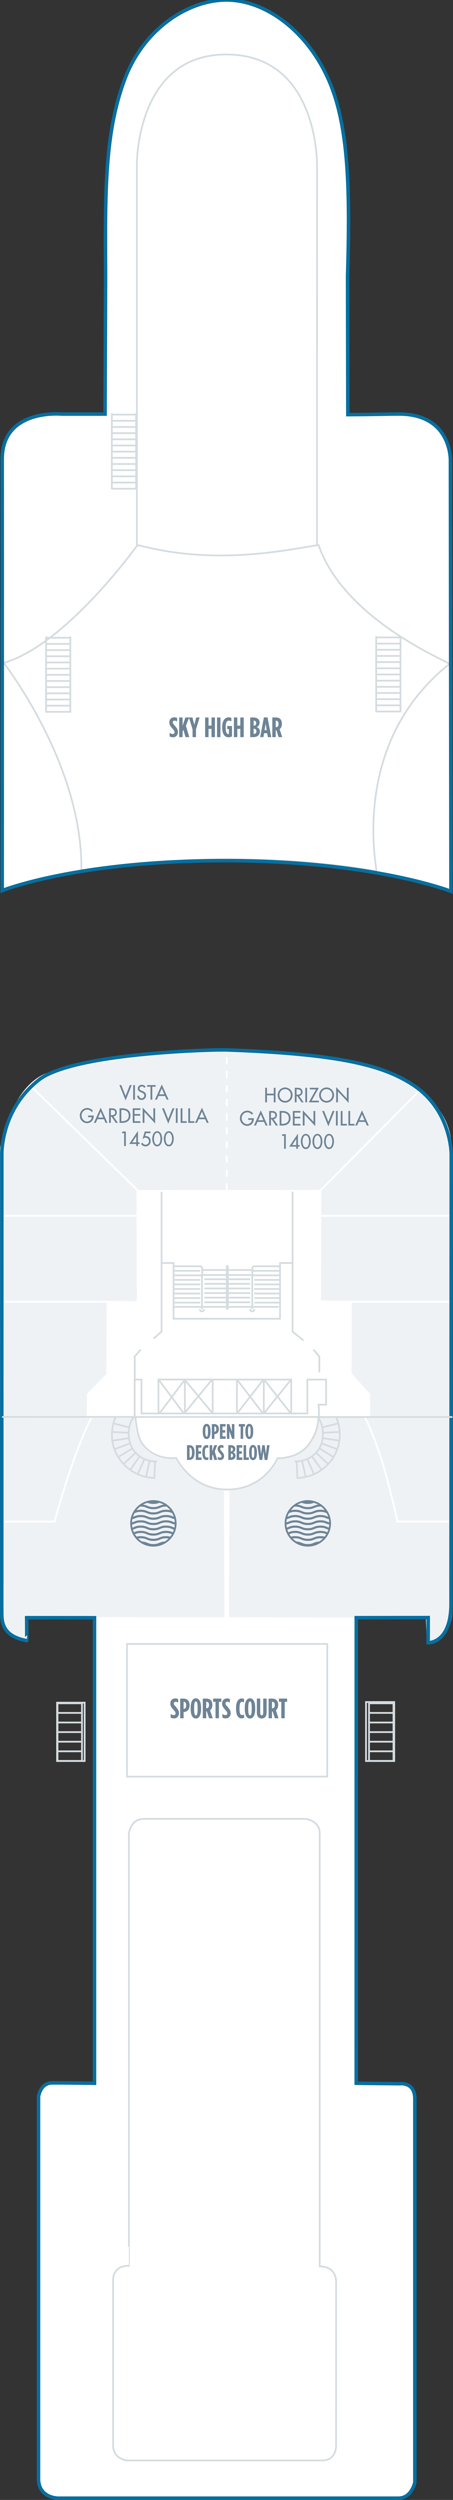 <?xml version="1.0" encoding="utf-8"?>
<!-- Generator: Adobe Illustrator 23.0.4, SVG Export Plug-In . SVG Version: 6.00 Build 0)  -->
<svg version="1.1" id="STAR_DECK_14" xmlns="http://www.w3.org/2000/svg" xmlns:xlink="http://www.w3.org/1999/xlink" x="0px"
	 y="0px" width="129.049px" height="710.78px" viewBox="0 0 129.049 710.78" style="enable-background:new 0 0 129.049 710.78;"
	 xml:space="preserve">
<rect x="0" y="0" width="129.049" height="710.78" fill="#333333" stroke="none"/>
<style type="text/css">
	.New_x0020_Cabins_x0020_2019{fill:#EFF2F5;stroke:#FFFFFF;stroke-width:0.5;stroke-miterlimit:10;}
	.New_x0020_Cabins_x0020_2{fill:#EFF2F5;stroke:#FFFFFF;stroke-width:0.5;stroke-miterlimit:10;}
	.New_x0020_Cabins_x0020_3{fill:#EFF2F5;stroke:#FFFFFF;stroke-width:0.5;stroke-miterlimit:10;}
	.st0{fill:#FFFFFF;}
	.st1{fill:none;stroke:#D5DCE0;stroke-width:0.5;}
	.st2{fill:#6E8496;}
	.st3{fill:#EFF2F5;stroke:#FFFFFF;stroke-width:0.5;stroke-miterlimit:10;}
	.st4{fill:none;stroke:#EFF2F5;stroke-width:0.5;stroke-miterlimit:10;stroke-dasharray:2,2;}
	.st5{fill:none;stroke:#076FA0;stroke-miterlimit:10;}
	.st6{fill:none;}
</style>
<g id="STAR_DECK_14_BOTTOM">
	<path class="st0" d="M26.927,459.959v132.356c0,0-8.444-0.109-11.985-0.109c-3.539,0-3.963,3.963-3.963,3.963s0,103.001,0,108.556
		c0,5.557,5.557,5.557,5.557,5.557s93.184,0,96.969,0c3.785,0,4.672-4.492,4.672-4.492s0-104.066,0-109.022
		c0-4.957-4.316-4.318-4.316-4.318l-12.385-0.134l0.01-132.372l20.5-0.028l-0.014,7.134c0,0,6.748,0.329,6.508-11.762l0.07-127.153
		c0,0,0.023-12.734-11.215-19.879c-8.422-5.351-20.37-8.59-52.735-9.743c-3.668-0.13-43.804,0.877-53.526,8.527
		C0.053,315.709,0.52,328.335,0.52,328.335L0.5,457.737c0.066,2.548-0.571,7.329,7.122,8.731c0.015,0.003-0.024-6.525-0.024-6.525
		L26.927,459.959z"/>
	<rect x="16.26" y="484.106" class="st1" width="7.858" height="16.589"/>
	<rect x="104.27" y="483.931" class="st1" width="8.033" height="16.764"/>
	<line class="st1" x1="45.107" y1="392.169" x2="52.445" y2="401.963"/>
	<line class="st1" x1="45.396" y1="401.87" x2="52.631" y2="392.316"/>
	<line class="st1" x1="52.631" y1="392.316" x2="60.549" y2="401.789"/>
	<line class="st1" x1="52.877" y1="401.42" x2="60.422" y2="392.223"/>
	<line class="st1" x1="74.984" y1="392.316" x2="67.471" y2="401.963"/>
	<line class="st1" x1="74.984" y1="401.963" x2="67.564" y2="392.316"/>
	<line class="st1" x1="82.953" y1="392.2" x2="75.17" y2="401.87"/>
	<line class="st1" x1="82.869" y1="401.87" x2="75.32" y2="392.385"/>
	<line class="st1" x1="23.506" y1="497.935" x2="16.497" y2="497.935"/>
	<line class="st1" x1="23.506" y1="495.205" x2="16.497" y2="495.205"/>
	<line class="st1" x1="23.506" y1="492.474" x2="16.497" y2="492.474"/>
	<line class="st1" x1="23.506" y1="489.744" x2="16.497" y2="489.744"/>
	<line class="st1" x1="23.506" y1="487.013" x2="16.497" y2="487.013"/>
	<rect x="16.382" y="484.282" class="st1" width="6.968" height="16.383"/>
	<line class="st1" x1="112.252" y1="497.935" x2="105.242" y2="497.935"/>
	<line class="st1" x1="112.252" y1="495.205" x2="105.242" y2="495.205"/>
	<line class="st1" x1="112.252" y1="492.474" x2="105.242" y2="492.474"/>
	<line class="st1" x1="112.252" y1="489.744" x2="105.242" y2="489.744"/>
	<line class="st1" x1="112.252" y1="487.013" x2="105.242" y2="487.013"/>
	<rect x="105.127" y="484.282" class="st1" width="6.969" height="16.383"/>
	<path class="st1" d="M72.483,360.03c-0.332,0-0.601,0.226-0.601,0.509"/>
	<line class="st1" x1="79.755" y1="360.03" x2="72.483" y2="360.03"/>
	<line class="st1" x1="71.883" y1="360.54" x2="71.883" y2="362.515"/>
	<line class="st1" x1="71.883" y1="362.515" x2="57.59" y2="362.515"/>
	<path class="st1" d="M57.59,360.54c0-0.284-0.265-0.509-0.597-0.509"/>
	<line class="st1" x1="57.59" y1="362.515" x2="57.59" y2="360.54"/>
	<line class="st1" x1="56.993" y1="360.03" x2="49.679" y2="360.03"/>
	<line class="st1" x1="64.897" y1="372.206" x2="64.897" y2="359.848"/>
	<line class="st1" x1="64.607" y1="372.206" x2="64.607" y2="359.848"/>
	<line class="st1" x1="79.416" y1="371.574" x2="64.897" y2="371.574"/>
	<line class="st1" x1="64.897" y1="359.848" x2="64.607" y2="359.848"/>
	<line class="st1" x1="64.897" y1="372.206" x2="64.607" y2="372.206"/>
	<line class="st1" x1="64.607" y1="371.574" x2="49.564" y2="371.574"/>
	<line class="st1" x1="64.607" y1="370.266" x2="58.209" y2="370.266"/>
	<line class="st1" x1="64.607" y1="368.956" x2="58.209" y2="368.956"/>
	<line class="st1" x1="64.607" y1="367.645" x2="58.209" y2="367.645"/>
	<line class="st1" x1="64.607" y1="366.335" x2="58.209" y2="366.335"/>
	<line class="st1" x1="64.607" y1="365.025" x2="58.209" y2="365.025"/>
	<line class="st1" x1="64.607" y1="363.715" x2="58.209" y2="363.715"/>
	<line class="st1" x1="64.607" y1="361.096" x2="57.63" y2="361.096"/>
	<line class="st1" x1="71.295" y1="370.266" x2="64.897" y2="370.266"/>
	<line class="st1" x1="71.295" y1="368.956" x2="64.897" y2="368.956"/>
	<line class="st1" x1="71.295" y1="367.645" x2="64.897" y2="367.645"/>
	<line class="st1" x1="71.295" y1="366.335" x2="64.897" y2="366.335"/>
	<line class="st1" x1="71.295" y1="365.025" x2="64.897" y2="365.025"/>
	<line class="st1" x1="71.295" y1="363.715" x2="64.897" y2="363.715"/>
	<line class="st1" x1="71.927" y1="361.096" x2="64.897" y2="361.096"/>
	<line class="st1" x1="49.512" y1="361.32" x2="57.045" y2="361.32"/>
	<line class="st1" x1="49.614" y1="362.613" x2="57.835" y2="362.613"/>
	<line class="st1" x1="49.461" y1="363.901" x2="57.045" y2="363.901"/>
	<line class="st1" x1="49.614" y1="365.192" x2="57.015" y2="365.192"/>
	<line class="st1" x1="71.864" y1="361.32" x2="79.621" y2="361.32"/>
	<line class="st1" x1="71.813" y1="362.613" x2="79.674" y2="362.613"/>
	<line class="st1" x1="72.457" y1="363.901" x2="79.725" y2="363.901"/>
	<line class="st1" x1="72.457" y1="365.192" x2="79.674" y2="365.192"/>
	<path class="st1" d="M56.946,372.354c0,0.272,0.261,0.494,0.582,0.494s0.581-0.222,0.581-0.494l0,0"/>
	<line class="st1" x1="58.109" y1="372.354" x2="58.109" y2="372.206"/>
	<line class="st1" x1="56.946" y1="372.354" x2="56.946" y2="372.206"/>
	<path class="st1" d="M71.295,372.354c0,0.272,0.26,0.494,0.578,0.494c0.323,0,0.584-0.222,0.584-0.494l0,0"/>
	<line class="st1" x1="72.457" y1="372.354" x2="72.457" y2="372.206"/>
	<line class="st1" x1="71.295" y1="372.354" x2="71.295" y2="372.206"/>
	<line class="st1" x1="57.536" y1="372.206" x2="57.536" y2="362.639"/>
	<line class="st1" x1="49.666" y1="367.775" x2="57.045" y2="367.775"/>
	<line class="st1" x1="49.666" y1="369.062" x2="57.045" y2="369.062"/>
	<line class="st1" x1="49.717" y1="370.355" x2="57.045" y2="370.355"/>
	<line class="st1" x1="49.614" y1="366.482" x2="57.045" y2="366.482"/>
	<line class="st1" x1="71.866" y1="372.206" x2="71.866" y2="362.465"/>
	<line class="st1" x1="72.457" y1="367.775" x2="79.621" y2="367.775"/>
	<line class="st1" x1="72.457" y1="369.062" x2="79.57" y2="369.062"/>
	<line class="st1" x1="72.457" y1="370.355" x2="79.52" y2="370.355"/>
	<line class="st1" x1="72.376" y1="366.482" x2="79.777" y2="366.482"/>
	<polygon class="st1" points="36.181,501.388 36.181,505.13 93.231,505.13 93.231,501.388 93.231,467.411 36.181,467.411 	"/>
	<path class="st1" d="M95.744,695.439c0,0,0.115,4.129-4.016,4.129c-4.129,0-55.619,0-55.619,0s-3.887-0.465-3.887-4.252
		c0-3.786,0-46.627,0-46.627s-0.531-4.496,4.496-4.496c0.035,0,0-122.679,0-122.679s0.221-4.368,4.369-4.368s45.906,0,45.906,0
		s4.086,0.411,4.086,4.085c0,3.674,0,123.138,0,123.138s4.666-0.258,4.666,4.51C95.746,653.647,95.744,695.439,95.744,695.439
		L95.744,695.439z"/>
	<line class="st1" x1="52.662" y1="392.457" x2="52.662" y2="402.097"/>
	<line class="st1" x1="75.152" y1="392.173" x2="75.152" y2="401.813"/>
	<line class="st1" x1="60.59" y1="392.173" x2="60.59" y2="401.813"/>
	<line class="st1" x1="67.494" y1="392.173" x2="67.494" y2="401.813"/>
	<polyline class="st1" points="38.387,392.726 38.387,385.674 40.082,383.694 	"/>
	<polyline class="st1" points="90.98,390.199 90.98,385.674 89.285,383.695 	"/>
	<polyline class="st1" points="45.139,401.669 45.139,392.216 82.961,392.241 82.961,401.87 	"/>
	<path class="st1" d="M38.361,403.192v-10.951h1.939v9.636H60.41h7.014h20.135v-9.636l0,0h5.34v7.137l-2.182,0.009
		c0,0,0.286,1.808,0.049,3.644"/>
	<polyline class="st1" points="83.348,338.612 83.348,378.604 86.457,381.149 	"/>
	<polyline class="st1" points="46.021,359.093 49.43,359.104 49.43,374.947 79.777,374.947 79.777,359.114 79.777,359.093 
		83.348,359.093 	"/>
	<polyline class="st1" points="43.76,380.584 46.021,378.604 46.021,338.612 	"/>
	<line class="st1" x1="38.073" y1="402.885" x2="90.621" y2="402.885"/>
	<path class="st0" d="M99.01,78.57c0.739-24.877,0.307-42.843-5.355-55.772C87.42,8.564,75.413,0,64.509,0
		c-10.904,0-23.7,8.217-29.071,22.797c-5.355,14.535-5.555,30.038-5.356,54.854l-0.153,40.083c-8.327,0-12.432,0-12.432,0
		s-16.881-1.627-16.862,12.83c0.023,16.719,0,122.635,0,122.635s21.205-8.499,63.408-8.499c42.2,0,64.419,8.719,64.419,8.719
		l-0.153-122.521c0,0,0.359-12.702-13.836-13.165c-2.075-0.068-8.745,0.158-15.387,0.158L99.01,78.57z"/>
	<path class="st1" d="M107.115,181.234h6.937 M107.115,182.989h6.937 M107.115,184.746h6.937 M107.115,186.501h6.937
		 M107.115,188.255h6.937 M107.115,190.012h6.937 M107.115,191.766h6.937 M107.115,193.522h6.937 M107.115,195.28h6.937
		 M107.115,197.034h6.937 M107.115,198.788h6.937 M107.115,200.545h6.937 M107.115,202.299h6.937"/>
	<path class="st1" d="M31.808,117.884h6.937 M31.808,119.639h6.937 M31.808,121.396h6.937 M31.808,123.151h6.937 M31.808,124.905
		h6.937 M31.808,126.662h6.937 M31.808,128.416h6.937 M31.808,130.172h6.937 M31.808,131.93h6.937 M31.808,133.684h6.937
		 M31.808,135.438h6.937 M31.808,137.195h6.937 M31.808,138.949h6.937"/>
	<path class="st1" d="M13.072,181.327h6.937 M13.072,183.082h6.937 M13.072,184.839h6.937 M13.072,186.593h6.937 M13.072,188.348
		h6.937 M13.072,190.105h6.937 M13.072,191.859h6.937 M13.072,193.615h6.937 M13.072,195.372h6.937 M13.072,197.126h6.937
		 M13.072,198.88h6.937 M13.072,200.638h6.937 M13.072,202.392h6.937"/>
	<path class="st1" d="M114.087,202.497v-21.642 M107.169,202.497v-21.642"/>
	<path class="st1" d="M38.78,139.147v-21.642 M31.861,139.147v-21.642"/>
	<path class="st1" d="M20.043,202.59v-21.642 M13.125,202.59v-21.642"/>
	<path class="st1" d="M38.992,155.415V46.754c0,0-0.266-31.261,25.457-31.261c25.722,0,25.869,29.912,25.869,31.493
		c0,1.583-0.015,96.589-0.015,96.589v11.413"/>
	<path class="st1" d="M39.18,154.949c0,0-20.307,28.443-38.106,33.505c0.28,0.48,22.534,28.96,22.107,59.015
		c0,0,40.296-7.215,84.047,0.243c0.32-0.383-7.946-36.108,20.794-58.925c-0.32-0.766-29.823-12.339-37.282-33.839
		C79.989,156.704,60.923,160.686,39.18,154.949z"/>
	<path class="st2" d="M48.607,488.347v-1.016c0.344,0.2,0.616,0.312,0.88,0.312c0.28,0,0.52-0.136,0.52-0.479v-0.016
		c0-0.256-0.08-0.448-0.544-0.976c-0.663-0.751-0.936-1.111-0.936-1.791v-0.016c0-0.896,0.584-1.463,1.359-1.463
		c0.393,0,0.624,0.056,0.864,0.176v1.016c-0.304-0.176-0.488-0.256-0.744-0.256c-0.271,0-0.504,0.176-0.504,0.479v0.016
		c0,0.264,0.08,0.36,0.544,0.896c0.768,0.887,0.936,1.231,0.936,1.871v0.016c0,0.879-0.615,1.463-1.383,1.463
		C49.216,488.579,48.888,488.483,48.607,488.347z M51.328,482.943h0.871c1.063,0,1.807,0.575,1.807,1.887v0.016
		c0,1.263-0.703,1.863-1.694,1.935h-0.009v1.759h-0.975V482.943z M52.311,485.877c0.407-0.024,0.72-0.32,0.72-1v-0.016
		c0-0.712-0.272-1.016-0.696-1.016h-0.032v2.031H52.311z M54.311,485.885v-0.288c0-1.847,0.6-2.734,1.487-2.734
		s1.487,0.887,1.487,2.734v0.288c0,1.847-0.6,2.734-1.487,2.734S54.311,487.732,54.311,485.885z M56.295,485.885v-0.288
		c0-1.439-0.2-1.839-0.496-1.839s-0.496,0.399-0.496,1.839v0.288c0,1.439,0.2,1.839,0.496,1.839S56.295,487.324,56.295,485.885z
		 M57.768,482.943h1.008c0.999,0,1.727,0.527,1.727,1.783v0.072c0,0.728-0.288,1.191-0.655,1.472l0.751,2.271h-1.039l-0.632-1.951
		h-0.184v1.951h-0.976V482.943z M58.791,485.709c0.424,0,0.735-0.248,0.735-0.903v-0.064c0-0.704-0.336-0.888-0.759-0.888h-0.024
		v1.855H58.791z M61.392,483.87h-0.688v-0.927h2.351v0.927h-0.688v4.669h-0.976V483.87z M63.344,488.347v-1.016
		c0.344,0.2,0.615,0.312,0.879,0.312c0.28,0,0.521-0.136,0.521-0.479v-0.016c0-0.256-0.08-0.448-0.544-0.976
		c-0.664-0.751-0.936-1.111-0.936-1.791v-0.016c0-0.896,0.584-1.463,1.359-1.463c0.392,0,0.623,0.056,0.863,0.176v1.016
		c-0.304-0.176-0.487-0.256-0.743-0.256c-0.272,0-0.504,0.176-0.504,0.479v0.016c0,0.264,0.08,0.36,0.544,0.896
		c0.768,0.887,0.936,1.231,0.936,1.871v0.016c0,0.879-0.616,1.463-1.384,1.463C63.951,488.579,63.623,488.483,63.344,488.347z
		 M67.239,485.837v-0.192c0-1.967,0.728-2.742,1.64-2.742c0.271,0,0.432,0.032,0.64,0.128v1.007c-0.2-0.12-0.36-0.184-0.544-0.184
		c-0.432,0-0.743,0.384-0.743,1.783v0.208c0,1.479,0.312,1.783,0.759,1.783c0.152,0,0.344-0.056,0.544-0.176v0.959
		c-0.224,0.128-0.439,0.168-0.72,0.168C67.919,488.579,67.239,487.788,67.239,485.837z M69.728,485.885v-0.288
		c0-1.847,0.6-2.734,1.487-2.734s1.487,0.887,1.487,2.734v0.288c0,1.847-0.6,2.734-1.487,2.734S69.728,487.732,69.728,485.885z
		 M71.711,485.885v-0.288c0-1.439-0.2-1.839-0.496-1.839s-0.496,0.399-0.496,1.839v0.288c0,1.439,0.2,1.839,0.496,1.839
		S71.711,487.324,71.711,485.885z M73.168,486.908v-3.966h0.967v4.062c0,0.504,0.176,0.704,0.424,0.704s0.424-0.2,0.424-0.704
		v-4.062h0.968v3.966c0,1.175-0.592,1.703-1.392,1.703S73.168,488.084,73.168,486.908z M76.512,482.943h1.007
		c1,0,1.728,0.527,1.728,1.783v0.072c0,0.728-0.288,1.191-0.656,1.472l0.752,2.271h-1.039l-0.632-1.951h-0.184v1.951h-0.976V482.943
		z M77.535,485.709c0.424,0,0.735-0.248,0.735-0.903v-0.064c0-0.704-0.336-0.888-0.76-0.888h-0.023v1.855H77.535z M80.135,483.87
		h-0.688v-0.927h2.351v0.927H81.11v4.669h-0.976V483.87z"/>
	<path class="st2" d="M57.751,407.099v-0.216c0-1.385,0.45-2.051,1.116-2.051c0.665,0,1.115,0.666,1.115,2.051v0.216
		c0,1.385-0.45,2.051-1.115,2.051C58.201,409.15,57.751,408.484,57.751,407.099z M59.238,407.099v-0.216
		c0-1.08-0.149-1.379-0.371-1.379c-0.223,0-0.372,0.3-0.372,1.379v0.216c0,1.079,0.149,1.379,0.372,1.379
		C59.089,408.478,59.238,408.178,59.238,407.099z M60.343,404.892h0.653c0.798,0,1.355,0.432,1.355,1.415v0.012
		c0,0.948-0.527,1.397-1.271,1.451h-0.006v1.319h-0.731V404.892z M61.08,407.092c0.307-0.018,0.54-0.24,0.54-0.75v-0.012
		c0-0.534-0.204-0.762-0.521-0.762h-0.024v1.523H61.08z M62.653,404.892h1.607v0.696h-0.876v1.043h0.773v0.695h-0.773v1.067h0.894
		v0.696h-1.625V404.892z M64.633,404.892h0.684l0.737,2.123v-2.123h0.714v4.198H66.12l-0.773-2.225v2.225h-0.714V404.892z
		 M68.545,405.588h-0.516v-0.696h1.763v0.696h-0.516v3.502h-0.731V405.588z M69.907,407.099v-0.216c0-1.385,0.45-2.051,1.116-2.051
		c0.665,0,1.115,0.666,1.115,2.051v0.216c0,1.385-0.45,2.051-1.115,2.051C70.357,409.15,69.907,408.484,69.907,407.099z
		 M71.395,407.099v-0.216c0-1.08-0.149-1.379-0.371-1.379c-0.223,0-0.372,0.3-0.372,1.379v0.216c0,1.079,0.149,1.379,0.372,1.379
		C71.245,408.478,71.395,408.178,71.395,407.099z M53.272,410.892h0.684c0.936,0,1.47,0.678,1.47,2.027v0.144
		c0,1.349-0.534,2.027-1.47,2.027h-0.684V410.892z M54.034,414.418c0.348,0,0.647-0.306,0.647-1.355v-0.144
		c0-1.049-0.3-1.355-0.647-1.355h-0.03v2.854H54.034z M55.786,410.892h1.607v0.696h-0.876v1.043h0.773v0.695h-0.773v1.067h0.894
		v0.696h-1.625V410.892z M57.634,413.063v-0.144c0-1.475,0.546-2.057,1.229-2.057c0.204,0,0.324,0.024,0.479,0.096v0.756
		c-0.149-0.09-0.27-0.138-0.407-0.138c-0.324,0-0.558,0.288-0.558,1.337v0.156c0,1.109,0.233,1.337,0.569,1.337
		c0.114,0,0.258-0.042,0.408-0.132v0.719c-0.168,0.096-0.33,0.126-0.54,0.126C58.144,415.119,57.634,414.526,57.634,413.063z
		 M59.723,410.892h0.731v1.757l0.594-1.757h0.828l-0.708,1.775l0.72,2.423h-0.815l-0.456-1.589l-0.162,0.462v1.127h-0.731V410.892z
		 M62.051,414.946v-0.761c0.258,0.15,0.462,0.234,0.659,0.234c0.21,0,0.391-0.102,0.391-0.36v-0.012
		c0-0.192-0.061-0.336-0.408-0.731c-0.498-0.564-0.701-0.833-0.701-1.343v-0.012c0-0.671,0.438-1.097,1.019-1.097
		c0.294,0,0.468,0.042,0.648,0.132v0.762c-0.229-0.132-0.366-0.192-0.558-0.192c-0.204,0-0.378,0.132-0.378,0.359v0.012
		c0,0.198,0.06,0.27,0.407,0.672c0.576,0.666,0.702,0.923,0.702,1.403v0.012c0,0.66-0.462,1.097-1.038,1.097
		C62.507,415.119,62.261,415.048,62.051,414.946z M65.044,410.892h0.636c0.708,0,1.367,0.288,1.367,1.067v0.03
		c0,0.54-0.306,0.803-0.605,0.947c0.354,0.156,0.659,0.402,0.659,0.936v0.054c0,0.744-0.575,1.164-1.391,1.164h-0.666V410.892z
		 M65.787,412.655c0.324,0,0.54-0.186,0.54-0.552v-0.012c0-0.366-0.216-0.521-0.54-0.521h-0.012v1.085H65.787z M65.794,414.412
		c0.336,0,0.575-0.198,0.575-0.545v-0.03c0-0.348-0.239-0.545-0.575-0.545h-0.019v1.121H65.794z M67.408,410.892h1.607v0.696H68.14
		v1.043h0.773v0.695H68.14v1.067h0.894v0.696h-1.625V410.892z M69.389,410.892h0.731v3.502h0.773v0.696h-1.505V410.892z
		 M70.966,413.099v-0.216c0-1.385,0.45-2.051,1.116-2.051c0.665,0,1.115,0.666,1.115,2.051v0.216c0,1.385-0.45,2.051-1.115,2.051
		C71.416,415.15,70.966,414.484,70.966,413.099z M72.453,413.099v-0.216c0-1.08-0.149-1.379-0.371-1.379
		c-0.223,0-0.372,0.3-0.372,1.379v0.216c0,1.079,0.149,1.379,0.372,1.379C72.304,414.478,72.453,414.178,72.453,413.099z
		 M73.3,410.892h0.75l0.306,2.573l0.366-2.573h0.678l0.359,2.573l0.312-2.573h0.732l-0.636,4.21h-0.768l-0.349-2.489l-0.348,2.489
		h-0.768L73.3,410.892z"/>
	<path class="st2" d="M48.319,209.394v-1.016c0.344,0.2,0.615,0.312,0.88,0.312c0.279,0,0.52-0.136,0.52-0.479v-0.016
		c0-0.256-0.08-0.448-0.544-0.976c-0.664-0.751-0.936-1.111-0.936-1.791v-0.016c0-0.896,0.584-1.463,1.359-1.463
		c0.392,0,0.624,0.056,0.863,0.176v1.016c-0.304-0.176-0.487-0.256-0.743-0.256c-0.272,0-0.504,0.176-0.504,0.479v0.016
		c0,0.264,0.08,0.36,0.544,0.896c0.768,0.887,0.936,1.231,0.936,1.871v0.016c0,0.879-0.616,1.463-1.384,1.463
		C48.927,209.626,48.6,209.53,48.319,209.394z M51.039,203.989h0.976v2.342l0.791-2.342h1.104l-0.943,2.366l0.959,3.23h-1.087
		l-0.607-2.119l-0.216,0.616v1.503h-0.976V203.989z M54.854,207.379l-1.039-3.39h1.008l0.527,2.095l0.536-2.095h0.983l-1.04,3.39
		v2.207h-0.976V207.379z M58.432,203.989h0.976v2.318h0.847v-2.318h0.976v5.597h-0.976v-2.351h-0.847v2.351h-0.976V203.989z
		 M61.823,203.989h0.976v5.597h-0.976V203.989z M63.295,206.884v-0.192c0-1.807,0.768-2.742,1.871-2.742
		c0.296,0,0.544,0.064,0.744,0.16v1.016c-0.24-0.144-0.456-0.24-0.712-0.24c-0.56,0-0.911,0.56-0.911,1.767v0.272
		c0,1.463,0.432,1.799,0.831,1.799c0.032,0,0.04,0,0.088-0.008v-1.431h-0.479v-0.872h1.367v2.975c-0.352,0.152-0.64,0.24-1.016,0.24
		C64.103,209.626,63.295,208.835,63.295,206.884z M66.632,203.989h0.976v2.318h0.848v-2.318h0.975v5.597h-0.975v-2.351h-0.848v2.351
		h-0.976V203.989z M71.279,203.989h0.848c0.943,0,1.822,0.384,1.822,1.423v0.04c0,0.72-0.407,1.071-0.808,1.263
		c0.472,0.208,0.88,0.536,0.88,1.248v0.072c0,0.992-0.768,1.551-1.854,1.551h-0.888V203.989z M72.27,206.34
		c0.432,0,0.72-0.248,0.72-0.736v-0.016c0-0.487-0.288-0.695-0.72-0.695h-0.016v1.447H72.27z M72.278,208.683
		c0.448,0,0.768-0.264,0.768-0.728v-0.04c0-0.464-0.319-0.728-0.768-0.728h-0.023v1.495H72.278z M75.175,203.973h1.04l1.062,5.613
		h-0.975l-0.185-1.111H75.23l-0.176,1.111h-0.943L75.175,203.973z M75.975,207.595l-0.296-1.847l-0.304,1.847H75.975z
		 M77.575,203.989h1.007c1,0,1.728,0.527,1.728,1.783v0.072c0,0.728-0.288,1.191-0.655,1.472l0.751,2.271h-1.039l-0.632-1.951
		h-0.184v1.951h-0.976V203.989z M78.599,206.756c0.424,0,0.735-0.248,0.735-0.903v-0.064c0-0.704-0.336-0.888-0.76-0.888h-0.023
		v1.855H78.599z"/>
</g>
<g id="STAR_DECK_14_ROOMS">
	<g id="gDeck143BedroomGardenVillaS1">
		<g id="hDeck143BedroomGardenVillaS1">
			<g id="g14500">
				<path id="b14500" class="st3" d="M15.543,432.62H0.504l0.004-29.76l19.188,0.01l6.459,0.005
					C20.901,412.716,15.543,432.62,15.543,432.62z M64.034,423.578c-10.264-0.785-13.828-8.99-13.828-8.99
					c-12.181,0.801-11.612-11.702-11.612-11.702l-12.439-0.01c-5.254,9.841-10.612,29.745-10.612,29.745H0.504L0.5,457.81
					c0.065,2.548-0.571,7.329,7.122,8.731c0.015,0.003-0.024-6.672-0.024-6.672l19.329,0.162l1.304-0.004l35.957,0.055
					L64.034,423.578z M0.236,370.104v32.752l24.743,0.072l0.062-6.5l5.5-5.688l0.125-20.625l0.296,0.002l-0.017-0.014H0.236z
					 M0.236,370.104h30.709l0.017,0.014l8.267,0.06l-0.059-24.504H0.236V370.104z M64.599,298.512
					c-13.842,0-40.071,3.002-50.78,6.659c-2.032,0.694-3.78,1.897-5.282,3.388l30.848,30.044l25.214,0.013
					C64.599,338.616,64.599,302.366,64.599,298.512z M0.236,326.589v19.086H39.17l-0.017-7.072l0.231,0L8.537,308.559
					C2.124,314.929,0.236,326.589,0.236,326.589z"/>
				<path id="p14500" class="st2" d="M43.696,426.527c-3.642,0-6.604,2.962-6.604,6.603s2.962,6.604,6.604,6.604
					s6.604-2.962,6.604-6.604S47.338,426.527,43.696,426.527z M49.219,435.655c-0.47-0.196-0.957-0.399-1.918-0.399
					c-0.961,0-1.448,0.203-1.918,0.399c-0.435,0.181-0.846,0.352-1.687,0.352c-0.841,0-1.252-0.171-1.687-0.352
					c-0.47-0.196-0.957-0.399-1.918-0.399c-0.961,0-1.448,0.203-1.918,0.399c-0.007,0.003-0.015,0.006-0.022,0.009
					c-0.112-0.244-0.212-0.495-0.292-0.756c0.195-0.062,0.376-0.13,0.545-0.201c0.435-0.181,0.846-0.353,1.687-0.353
					s1.252,0.171,1.687,0.353c0.47,0.196,0.957,0.398,1.918,0.398c0.961,0,1.448-0.203,1.918-0.398
					c0.435-0.181,0.846-0.353,1.687-0.353c0.841,0,1.252,0.171,1.687,0.353c0.169,0.071,0.35,0.139,0.546,0.201
					c-0.079,0.26-0.18,0.511-0.292,0.756C49.235,435.661,49.227,435.658,49.219,435.655z M48.963,436.199
					c-0.143,0.245-0.302,0.479-0.476,0.7c-0.309-0.083-0.678-0.142-1.186-0.142c-0.961,0-1.448,0.203-1.918,0.399
					c-0.435,0.181-0.846,0.352-1.687,0.352c-0.841,0-1.252-0.171-1.687-0.352c-0.47-0.196-0.957-0.399-1.918-0.399
					c-0.507,0-0.877,0.059-1.185,0.141c-0.175-0.222-0.333-0.456-0.476-0.7c0.426-0.177,0.837-0.342,1.662-0.342
					c0.841,0,1.252,0.171,1.687,0.352c0.47,0.196,0.957,0.399,1.918,0.399c0.961,0,1.448-0.203,1.918-0.399
					c0.435-0.181,0.846-0.352,1.687-0.352C48.126,435.857,48.537,436.022,48.963,436.199z M49.219,434.152
					c-0.47-0.196-0.957-0.399-1.918-0.399c-0.961,0-1.448,0.203-1.918,0.399c-0.435,0.181-0.846,0.352-1.687,0.352
					c-0.841,0-1.252-0.171-1.687-0.352c-0.47-0.196-0.957-0.399-1.918-0.399c-0.961,0-1.448,0.203-1.918,0.399
					c-0.148,0.062-0.3,0.119-0.461,0.172c-0.056-0.28-0.086-0.568-0.102-0.861c0.3-0.073,0.561-0.162,0.794-0.259
					c0.435-0.181,0.846-0.352,1.687-0.352s1.252,0.171,1.687,0.352c0.47,0.196,0.957,0.399,1.918,0.399
					c0.961,0,1.448-0.203,1.918-0.399c0.435-0.181,0.846-0.352,1.687-0.352c0.841,0,1.252,0.171,1.687,0.352
					c0.233,0.097,0.495,0.186,0.795,0.259c-0.016,0.292-0.046,0.581-0.102,0.86C49.52,434.272,49.368,434.214,49.219,434.152z
					 M49.219,432.65c-0.47-0.196-0.957-0.399-1.918-0.399c-0.961,0-1.448,0.203-1.918,0.399c-0.435,0.181-0.846,0.352-1.687,0.352
					c-0.841,0-1.252-0.171-1.687-0.352c-0.47-0.196-0.957-0.399-1.918-0.399c-0.961,0-1.448,0.203-1.918,0.399
					c-0.177,0.074-0.363,0.139-0.565,0.197c0.014-0.309,0.046-0.614,0.104-0.91c0.255-0.069,0.485-0.149,0.692-0.235
					c0.435-0.181,0.846-0.352,1.687-0.352s1.252,0.171,1.687,0.352c0.47,0.196,0.957,0.399,1.918,0.399
					c0.961,0,1.448-0.203,1.918-0.399c0.435-0.181,0.846-0.352,1.687-0.352c0.841,0,1.252,0.171,1.687,0.352
					c0.207,0.086,0.437,0.166,0.693,0.235c0.059,0.296,0.09,0.601,0.104,0.91C49.583,432.789,49.396,432.724,49.219,432.65z
					 M38.404,430.2c0.435-0.181,0.846-0.352,1.687-0.352s1.252,0.171,1.687,0.352c0.47,0.196,0.957,0.399,1.918,0.399
					c0.961,0,1.448-0.203,1.918-0.399c0.435-0.181,0.846-0.352,1.687-0.352c0.841,0,1.252,0.171,1.687,0.352
					c0.025,0.01,0.052,0.02,0.077,0.03c0.175,0.323,0.319,0.665,0.435,1.019c-0.093-0.034-0.192-0.064-0.281-0.102
					c-0.47-0.196-0.957-0.399-1.918-0.399c-0.961,0-1.448,0.203-1.918,0.399c-0.435,0.181-0.846,0.352-1.687,0.352
					c-0.841,0-1.252-0.171-1.687-0.352c-0.47-0.196-0.957-0.399-1.918-0.399c-0.961,0-1.448,0.203-1.918,0.399
					c-0.089,0.037-0.188,0.067-0.28,0.101c0.115-0.355,0.26-0.696,0.435-1.019C38.352,430.22,38.379,430.211,38.404,430.2z
					 M41.98,427.277c0.416,0.167,0.888,0.318,1.716,0.318c0.827,0,1.299-0.151,1.716-0.318c0.436,0.128,0.851,0.301,1.241,0.518
					c-0.549,0.066-0.924,0.205-1.27,0.349c-0.435,0.181-0.846,0.352-1.687,0.352c-0.841,0-1.252-0.171-1.687-0.352
					c-0.345-0.144-0.72-0.282-1.269-0.349C41.129,427.578,41.545,427.405,41.98,427.277z M39.911,428.352
					c0.059-0.002,0.115-0.006,0.18-0.006c0.841,0,1.252,0.171,1.687,0.352c0.47,0.196,0.957,0.399,1.918,0.399
					c0.961,0,1.448-0.203,1.918-0.399c0.435-0.181,0.846-0.352,1.687-0.352c0.065,0,0.121,0.004,0.181,0.006
					c0.385,0.305,0.73,0.656,1.031,1.044c-0.315-0.086-0.69-0.149-1.212-0.149c-0.961,0-1.448,0.203-1.918,0.399
					c-0.435,0.181-0.846,0.352-1.687,0.352c-0.841,0-1.252-0.171-1.687-0.352c-0.47-0.196-0.957-0.399-1.918-0.399
					c-0.522,0-0.897,0.062-1.211,0.148C39.181,429.008,39.526,428.657,39.911,428.352z M46.96,438.279
					c-0.73,0.044-1.169,0.21-1.577,0.38c-0.435,0.181-0.846,0.352-1.687,0.352c-0.841,0-1.252-0.171-1.687-0.352
					c-0.407-0.17-0.846-0.336-1.576-0.38c-0.388-0.247-0.749-0.533-1.072-0.859c0.207-0.035,0.436-0.061,0.729-0.061
					c0.841,0,1.252,0.171,1.687,0.352c0.47,0.196,0.957,0.399,1.918,0.399c0.961,0,1.448-0.203,1.918-0.399
					c0.435-0.181,0.846-0.352,1.687-0.352c0.294,0,0.523,0.026,0.73,0.062C47.709,437.746,47.348,438.032,46.96,438.279z"/>
				<line id="d14500" class="st4" x1="64.599" y1="298.512" x2="64.599" y2="338.56"/>
				<path id="t14500" class="st2" d="M35.775,311.577l1.207-3.065h0.555l-1.761,4.362l-1.767-4.362h0.555L35.775,311.577z
					 M38.447,312.654H37.94v-4.142h0.506V312.654z M41.078,309.298c-0.15-0.258-0.345-0.39-0.651-0.39
					c-0.324,0-0.679,0.226-0.679,0.588c0,0.324,0.312,0.495,0.566,0.593l0.291,0.116c0.576,0.23,1.007,0.555,1.007,1.247
					c0,0.752-0.571,1.291-1.298,1.291c-0.657,0-1.169-0.495-1.255-1.159l0.512-0.11c-0.005,0.456,0.35,0.786,0.787,0.786
					s0.749-0.374,0.749-0.808c0-0.445-0.351-0.637-0.7-0.786l-0.28-0.121c-0.463-0.203-0.884-0.472-0.884-1.049
					c0-0.67,0.582-1.071,1.196-1.071c0.452,0,0.824,0.226,1.045,0.626L41.078,309.298z M43.38,312.654h-0.506v-3.669h-0.965v-0.473
					h2.436v0.473H43.38V312.654z M45.156,311.616l-0.464,1.038h-0.544l1.939-4.318l1.938,4.318h-0.544l-0.463-1.038H45.156z
					 M46.088,309.468l-0.722,1.675h1.443L46.088,309.468z M26.705,317.167v0.165c0,1.137-0.787,2.011-1.923,2.011
					c-1.137,0-2.052-1-2.052-2.148c0-1.192,0.937-2.17,2.106-2.17c0.63,0,1.255,0.292,1.653,0.802l-0.355,0.346
					c-0.291-0.407-0.781-0.676-1.276-0.676c-0.91,0-1.621,0.752-1.621,1.681c0,0.868,0.7,1.692,1.578,1.692
					c0.63,0,1.309-0.555,1.33-1.23h-1.05v-0.472H26.705z M27.749,318.216l-0.463,1.038h-0.544l1.939-4.318l1.939,4.318h-0.544
					l-0.463-1.038H27.749z M28.681,316.068l-0.722,1.675h1.443L28.681,316.068z M33.597,319.254h-0.614l-1.196-1.752h-0.21v1.752
					H31.07v-4.142h0.614c0.361,0,0.749,0.006,1.072,0.192c0.339,0.203,0.533,0.593,0.533,0.989c0,0.593-0.388,1.088-0.975,1.159
					L33.597,319.254z M31.577,317.073h0.162c0.517,0,1.078-0.099,1.078-0.758c0-0.648-0.604-0.742-1.104-0.742h-0.135V317.073z
					 M34.051,315.112h0.84c1.244,0,2.278,0.67,2.278,2.049c0,1.412-1.013,2.093-2.294,2.093h-0.824V315.112z M34.558,318.781h0.178
					c1.034,0,1.928-0.396,1.928-1.598c0-1.208-0.894-1.599-1.928-1.599h-0.178V318.781z M37.812,315.112h2.181v0.473h-1.675v1.159
					h1.626v0.472h-1.626v1.565h1.675v0.473h-2.181V315.112z M40.642,314.914l3.049,3.258v-3.06h0.507v4.312l-3.049-3.258v3.087
					h-0.507V314.914z M47.929,318.177l1.206-3.065h0.555l-1.761,4.362l-1.768-4.362h0.556L47.929,318.177z M50.6,319.254h-0.507
					v-4.142H50.6V319.254z M51.965,318.781h1.234v0.473h-1.74v-4.142h0.506V318.781z M54.14,318.781h1.233v0.473h-1.739v-4.142
					h0.506V318.781z M56.586,318.216l-0.464,1.038h-0.544l1.939-4.318l1.938,4.318h-0.544l-0.463-1.038H56.586z M57.518,316.068
					l-0.722,1.675h1.443L57.518,316.068z M34.655,322.185l0.28-0.473h0.91v4.142h-0.485v-3.669H34.655z M39.768,324.8v0.45h-0.463
					v0.604H38.82v-0.604h-2.004l2.488-3.713v3.263H39.768z M38.82,323.091h-0.011l-1.142,1.708h1.153V323.091z M41.589,322.185
					l-0.253,0.851l0.285-0.016c0.787,0,1.304,0.687,1.304,1.45c0,0.873-0.668,1.472-1.503,1.472c-0.501,0-1.002-0.27-1.238-0.725
					l0.377-0.363c0.124,0.352,0.538,0.615,0.899,0.615c0.55,0,0.98-0.461,0.98-1.016c0-0.533-0.447-0.983-0.97-0.983
					c-0.285,0-0.582,0.137-0.76,0.368h-0.097l0.625-2.126h1.627v0.473H41.589z M43.362,323.783c0-0.851,0.366-2.159,1.417-2.159
					c1.05,0,1.416,1.308,1.416,2.159c0,0.846-0.371,2.159-1.416,2.159S43.362,324.629,43.362,323.783z M43.847,323.778
					c0,0.571,0.205,1.703,0.933,1.703c0.727,0,0.932-1.132,0.932-1.703s-0.205-1.714-0.932-1.714
					C44.052,322.064,43.847,323.206,43.847,323.778z M46.671,323.783c0-0.851,0.366-2.159,1.416-2.159
					c1.051,0,1.417,1.308,1.417,2.159c0,0.846-0.372,2.159-1.417,2.159S46.671,324.629,46.671,323.783z M47.155,323.778
					c0,0.571,0.205,1.703,0.932,1.703c0.728,0,0.933-1.132,0.933-1.703s-0.205-1.714-0.933-1.714
					C47.36,322.064,47.155,323.206,47.155,323.778z"/>
			</g>
			<g id="g14000">
				<path id="b14000" class="st3" d="M128.654,432.62l0.004,25.19c-0.065,2.548-0.861,8.015-6.805,9.359
					c-0.015,0.003-0.293-7.299-0.293-7.299l-19.329,0.162l-1.304,0.136l-35.957-0.085l0.154-36.505
					c10.264-0.785,13.828-8.99,13.828-8.99c12.029-0.425,11.612-11.702,11.612-11.702l13.314-0.011
					c5.219,9.667,9.334,29.745,9.334,29.745H128.654z M128.654,432.62l-0.004-29.76l-19.188,0.01l-5.584,0.005
					c5.219,9.667,9.334,29.745,9.334,29.745H128.654z M104.885,302.809c-6.791-1.567-26.443-4.148-40.286-4.148
					c0,11.766,0,39.898,0,39.898l26.576,0.013l28.398-28.56C114.445,305.924,108.348,303.609,104.885,302.809z M128.461,326.954
					c0.07-7.447-3.962-13.012-8.888-16.941l-28.398,28.56l0.095,0l-0.014,7.102h37.13
					C128.401,337.612,128.425,330.771,128.461,326.954z M128.385,345.675h-37.13l-0.048,24.335l8.75,0.062l0,0.031h28.4
					C128.361,361.871,128.37,353.236,128.385,345.675z M99.957,370.104l-0.059,20.459l5.241,5.863l0.065,6.459h23.152
					c0,0-0.009-15.498,0-32.781H99.957z"/>
				<path id="p14000" class="st2" d="M87.689,426.527c-3.642,0-6.604,2.962-6.604,6.603s2.962,6.604,6.604,6.604
					s6.604-2.962,6.604-6.604S91.331,426.527,87.689,426.527z M93.212,435.655c-0.47-0.196-0.957-0.399-1.918-0.399
					c-0.961,0-1.448,0.203-1.918,0.399c-0.435,0.181-0.846,0.352-1.687,0.352c-0.841,0-1.252-0.171-1.687-0.352
					c-0.47-0.196-0.957-0.399-1.918-0.399c-0.961,0-1.448,0.203-1.918,0.399c-0.007,0.003-0.015,0.006-0.022,0.009
					c-0.112-0.244-0.212-0.495-0.292-0.756c0.195-0.062,0.376-0.13,0.545-0.201c0.435-0.181,0.846-0.353,1.687-0.353
					s1.252,0.171,1.687,0.353c0.47,0.196,0.957,0.398,1.918,0.398c0.961,0,1.448-0.203,1.918-0.398
					c0.435-0.181,0.846-0.353,1.687-0.353c0.841,0,1.252,0.171,1.687,0.353c0.169,0.071,0.35,0.139,0.546,0.201
					c-0.079,0.26-0.18,0.511-0.292,0.756C93.228,435.661,93.22,435.658,93.212,435.655z M92.956,436.199
					c-0.143,0.245-0.302,0.479-0.476,0.7c-0.309-0.083-0.678-0.142-1.186-0.142c-0.961,0-1.448,0.203-1.918,0.399
					c-0.435,0.181-0.846,0.352-1.687,0.352c-0.841,0-1.252-0.171-1.687-0.352c-0.47-0.196-0.957-0.399-1.918-0.399
					c-0.507,0-0.877,0.059-1.185,0.141c-0.175-0.222-0.333-0.456-0.476-0.7c0.426-0.177,0.837-0.342,1.662-0.342
					c0.841,0,1.252,0.171,1.687,0.352c0.47,0.196,0.957,0.399,1.918,0.399c0.961,0,1.448-0.203,1.918-0.399
					c0.435-0.181,0.846-0.352,1.687-0.352C92.119,435.857,92.53,436.022,92.956,436.199z M93.212,434.152
					c-0.47-0.196-0.957-0.399-1.918-0.399c-0.961,0-1.448,0.203-1.918,0.399c-0.435,0.181-0.846,0.352-1.687,0.352
					c-0.841,0-1.252-0.171-1.687-0.352c-0.47-0.196-0.957-0.399-1.918-0.399c-0.961,0-1.448,0.203-1.918,0.399
					c-0.148,0.062-0.3,0.119-0.461,0.172c-0.056-0.28-0.086-0.568-0.102-0.861c0.3-0.073,0.561-0.162,0.794-0.259
					c0.435-0.181,0.846-0.352,1.687-0.352s1.252,0.171,1.687,0.352c0.47,0.196,0.957,0.399,1.918,0.399
					c0.961,0,1.448-0.203,1.918-0.399c0.435-0.181,0.846-0.352,1.687-0.352c0.841,0,1.252,0.171,1.687,0.352
					c0.233,0.097,0.495,0.186,0.795,0.259c-0.016,0.292-0.046,0.581-0.102,0.86C93.513,434.272,93.361,434.214,93.212,434.152z
					 M93.212,432.65c-0.47-0.196-0.957-0.399-1.918-0.399c-0.961,0-1.448,0.203-1.918,0.399c-0.435,0.181-0.846,0.352-1.687,0.352
					c-0.841,0-1.252-0.171-1.687-0.352c-0.47-0.196-0.957-0.399-1.918-0.399c-0.961,0-1.448,0.203-1.918,0.399
					c-0.177,0.074-0.363,0.139-0.565,0.197c0.014-0.309,0.046-0.614,0.104-0.91c0.255-0.069,0.485-0.149,0.692-0.235
					c0.435-0.181,0.846-0.352,1.687-0.352s1.252,0.171,1.687,0.352c0.47,0.196,0.957,0.399,1.918,0.399
					c0.961,0,1.448-0.203,1.918-0.399c0.435-0.181,0.846-0.352,1.687-0.352c0.841,0,1.252,0.171,1.687,0.352
					c0.207,0.086,0.437,0.166,0.693,0.235c0.059,0.296,0.09,0.601,0.104,0.91C93.576,432.789,93.389,432.724,93.212,432.65z
					 M82.397,430.2c0.435-0.181,0.846-0.352,1.687-0.352s1.252,0.171,1.687,0.352c0.47,0.196,0.957,0.399,1.918,0.399
					c0.961,0,1.448-0.203,1.918-0.399c0.435-0.181,0.846-0.352,1.687-0.352c0.841,0,1.252,0.171,1.687,0.352
					c0.025,0.01,0.052,0.02,0.077,0.03c0.175,0.323,0.319,0.665,0.435,1.019c-0.093-0.034-0.192-0.064-0.281-0.102
					c-0.47-0.196-0.957-0.399-1.918-0.399c-0.961,0-1.448,0.203-1.918,0.399c-0.435,0.181-0.846,0.352-1.687,0.352
					c-0.841,0-1.252-0.171-1.687-0.352c-0.47-0.196-0.957-0.399-1.918-0.399c-0.961,0-1.448,0.203-1.918,0.399
					c-0.089,0.037-0.188,0.067-0.28,0.101c0.115-0.355,0.26-0.696,0.435-1.019C82.345,430.22,82.373,430.211,82.397,430.2z
					 M85.973,427.277c0.416,0.167,0.888,0.318,1.716,0.318c0.827,0,1.299-0.151,1.716-0.318c0.436,0.128,0.851,0.301,1.241,0.518
					c-0.549,0.066-0.924,0.205-1.27,0.349c-0.435,0.181-0.846,0.352-1.687,0.352c-0.841,0-1.252-0.171-1.687-0.352
					c-0.345-0.144-0.72-0.282-1.269-0.349C85.123,427.578,85.538,427.405,85.973,427.277z M83.904,428.352
					c0.059-0.002,0.115-0.006,0.18-0.006c0.841,0,1.252,0.171,1.687,0.352c0.47,0.196,0.957,0.399,1.918,0.399
					c0.961,0,1.448-0.203,1.918-0.399c0.435-0.181,0.846-0.352,1.687-0.352c0.065,0,0.121,0.004,0.181,0.006
					c0.385,0.305,0.73,0.656,1.031,1.044c-0.315-0.086-0.69-0.149-1.212-0.149c-0.961,0-1.448,0.203-1.918,0.399
					c-0.435,0.181-0.846,0.352-1.687,0.352c-0.841,0-1.252-0.171-1.687-0.352c-0.47-0.196-0.957-0.399-1.918-0.399
					c-0.522,0-0.897,0.062-1.211,0.148C83.174,429.008,83.519,428.657,83.904,428.352z M90.953,438.279
					c-0.73,0.044-1.169,0.21-1.577,0.38c-0.435,0.181-0.846,0.352-1.687,0.352c-0.841,0-1.252-0.171-1.687-0.352
					c-0.407-0.17-0.846-0.336-1.576-0.38c-0.388-0.247-0.749-0.533-1.072-0.859c0.207-0.035,0.436-0.061,0.729-0.061
					c0.841,0,1.252,0.171,1.687,0.352c0.47,0.196,0.957,0.399,1.918,0.399c0.961,0,1.448-0.203,1.918-0.399
					c0.435-0.181,0.846-0.352,1.687-0.352c0.294,0,0.523,0.026,0.73,0.062C91.702,437.746,91.341,438.032,90.953,438.279z"/>
				<line id="d14000" class="st4" x1="64.599" y1="298.512" x2="64.599" y2="338.56"/>
				<path id="t14000" class="st2" d="M77.987,310.945v-1.67h0.507v4.142h-0.507v-1.988h-1.934v1.988h-0.506v-4.142h0.506v1.67
					H77.987z M83.35,311.345c0,1.23-0.953,2.159-2.127,2.159c-1.175,0-2.128-0.928-2.128-2.159c0-1.187,0.964-2.159,2.128-2.159
					C82.386,309.187,83.35,310.159,83.35,311.345z M82.844,311.345c0-0.912-0.668-1.675-1.621-1.675
					c-0.954,0-1.622,0.763-1.622,1.675c0,0.945,0.744,1.675,1.622,1.675S82.844,312.29,82.844,311.345z M86.503,313.416H85.89
					l-1.196-1.752h-0.21v1.752h-0.506v-4.142h0.613c0.361,0,0.749,0.005,1.072,0.192c0.34,0.204,0.533,0.593,0.533,0.989
					c0,0.593-0.388,1.088-0.975,1.159L86.503,313.416z M84.483,311.236h0.162c0.517,0,1.077-0.099,1.077-0.758
					c0-0.648-0.604-0.742-1.104-0.742h-0.135V311.236z M87.478,313.416h-0.506v-4.142h0.506V313.416z M90.844,312.944v0.473h-2.882
					l2.058-3.669h-1.767v-0.472h2.591l-2.058,3.669H90.844z M95.164,311.345c0,1.23-0.953,2.159-2.128,2.159
					c-1.174,0-2.127-0.928-2.127-2.159c0-1.187,0.964-2.159,2.127-2.159C94.2,309.187,95.164,310.159,95.164,311.345z
					 M94.657,311.345c0-0.912-0.667-1.675-1.621-1.675c-0.953,0-1.621,0.763-1.621,1.675c0,0.945,0.743,1.675,1.621,1.675
					S94.657,312.29,94.657,311.345z M95.765,309.076l3.049,3.258v-3.06h0.507v4.312l-3.049-3.257v3.087h-0.507V309.076z
					 M72.315,317.929v0.165c0,1.137-0.786,2.011-1.923,2.011s-2.053-1-2.053-2.148c0-1.192,0.938-2.17,2.106-2.17
					c0.63,0,1.255,0.292,1.653,0.802l-0.355,0.346c-0.291-0.407-0.781-0.676-1.276-0.676c-0.91,0-1.621,0.752-1.621,1.681
					c0,0.868,0.7,1.692,1.578,1.692c0.63,0,1.309-0.555,1.33-1.23h-1.05v-0.472H72.315z M73.359,318.978l-0.463,1.038h-0.545
					l1.939-4.318l1.939,4.318h-0.544l-0.464-1.038H73.359z M74.291,316.83l-0.722,1.675h1.443L74.291,316.83z M79.207,320.016
					h-0.614l-1.195-1.752h-0.21v1.752h-0.507v-4.142h0.614c0.361,0,0.749,0.006,1.072,0.192c0.339,0.203,0.533,0.593,0.533,0.989
					c0,0.593-0.388,1.088-0.976,1.159L79.207,320.016z M77.187,317.836h0.161c0.518,0,1.077-0.099,1.077-0.758
					c0-0.648-0.603-0.742-1.104-0.742h-0.135V317.836z M79.661,315.874h0.841c1.244,0,2.278,0.67,2.278,2.049
					c0,1.412-1.013,2.093-2.295,2.093h-0.824V315.874z M80.168,319.544h0.178c1.034,0,1.929-0.396,1.929-1.598
					c0-1.208-0.895-1.599-1.929-1.599h-0.178V319.544z M83.423,315.874h2.182v0.473h-1.676v1.159h1.627v0.472h-1.627v1.565h1.676
					v0.473h-2.182V315.874z M86.252,315.676l3.049,3.258v-3.06h0.507v4.312l-3.049-3.258v3.087h-0.507V315.676z M93.539,318.94
					l1.206-3.065H95.3l-1.761,4.362l-1.768-4.362h0.556L93.539,318.94z M96.21,320.016h-0.507v-4.142h0.507V320.016z
					 M97.576,319.544h1.233v0.473h-1.74v-4.142h0.507V319.544z M99.75,319.544h1.233v0.473h-1.739v-4.142h0.506V319.544z
					 M102.196,318.978l-0.464,1.038h-0.544l1.939-4.318l1.938,4.318h-0.544l-0.463-1.038H102.196z M103.128,316.83l-0.722,1.675
					h1.443L103.128,316.83z M80.228,322.947l0.28-0.473h0.91v4.142h-0.485v-3.669H80.228z M85.341,325.562v0.45h-0.463v0.604h-0.485
					v-0.604h-2.004l2.489-3.713v3.263H85.341z M84.393,323.853h-0.011l-1.142,1.708h1.152V323.853z M85.701,324.545
					c0-0.851,0.367-2.159,1.417-2.159c1.051,0,1.417,1.308,1.417,2.159c0,0.846-0.372,2.159-1.417,2.159
					S85.701,325.391,85.701,324.545z M86.186,324.54c0,0.571,0.204,1.703,0.932,1.703s0.932-1.132,0.932-1.703
					s-0.204-1.714-0.932-1.714S86.186,323.968,86.186,324.54z M89.01,324.545c0-0.851,0.366-2.159,1.417-2.159
					c1.05,0,1.416,1.308,1.416,2.159c0,0.846-0.371,2.159-1.416,2.159S89.01,325.391,89.01,324.545z M89.495,324.54
					c0,0.571,0.204,1.703,0.932,1.703c0.727,0,0.932-1.132,0.932-1.703s-0.205-1.714-0.932-1.714
					C89.699,322.826,89.495,323.968,89.495,324.54z M92.318,324.545c0-0.851,0.366-2.159,1.416-2.159
					c1.051,0,1.417,1.308,1.417,2.159c0,0.846-0.372,2.159-1.417,2.159S92.318,325.391,92.318,324.545z M92.803,324.54
					c0,0.571,0.205,1.703,0.932,1.703c0.728,0,0.933-1.132,0.933-1.703s-0.205-1.714-0.933-1.714
					C93.008,322.826,92.803,323.968,92.803,324.54z"/>
			</g>
		</g>
	</g>
</g>
<g id="STAR_DECK_14_TOP">
	<path class="st1" d="M95.721,402.885c1.049,2.099,2.325,7.719-1.58,12.619c-2.389,3-5.879,4.609-9.43,4.708l-0.191-4.712
		 M86.056,415.316l1.014,4.571 M89.431,419.108l-1.9-4.277 M88.878,414.062l2.715,3.814 M90.048,413.039l3.416,3.198
		 M90.989,411.807l3.984,2.454 M96.06,412.026l-4.391-1.615 M92.056,408.905l4.627,0.713 M92.138,407.356l4.676-0.223
		 M91.911,405.819l4.537-1.145 M83.929,415.465c0.521,0.097,0.066,0.048,0.592,0.036c2.234-0.045,4.432-1.047,5.934-2.93
		c2.676-3.361,1.284-8.776-0.046-9.686"/>
	<path class="st1" d="M44.168,415.501l-0.191,4.712c-3.553-0.099-7.041-1.708-9.43-4.708c-3.904-4.9-2.658-10.463-1.609-12.562
		 M42.633,415.316l-1.016,4.571 M41.156,414.831l-1.9,4.277 M39.809,414.062l-2.713,3.814 M38.641,413.039l-3.418,3.198
		 M37.697,411.807l-3.984,2.454 M37.02,410.411l-4.393,1.615 M32.004,409.618l4.627-0.713 M36.549,407.356l-4.676-0.223
		 M36.777,405.819l-4.539-1.145 M38.158,402.972c-1.328,0.909-2.6,6.237,0.074,9.599c1.502,1.883,3.701,2.885,5.936,2.93
		c0.525,0.012,0.07,0.061,0.592-0.036"/>
	<path class="st5" d="M26.927,459.959v132.356c0,0-8.444-0.109-11.985-0.109c-3.539,0-3.963,3.963-3.963,3.963s0,103.001,0,108.556
		c0,5.557,5.557,5.557,5.557,5.557s93.184,0,96.969,0c3.785,0,4.672-4.492,4.672-4.492s0-104.066,0-109.022
		c0-4.957-4.316-4.318-4.316-4.318l-12.385-0.134l0.01-132.372l20.5-0.028l-0.014,7.134c0,0,6.748,0.329,6.508-11.762l0.07-127.153
		c0,0,0.023-12.734-11.215-19.879c-8.422-5.351-20.482-8.59-52.848-9.743c-3.668-0.13-43.691,0.877-53.414,8.527
		C0.053,315.709,0.52,328.335,0.52,328.335L0.5,457.737c0.066,2.548-0.571,7.329,7.122,8.731c0.015,0.003-0.024-6.525-0.024-6.525
		L26.927,459.959z"/>
	<path class="st1" d="M90.719,402.62c0,2.25-0.537,5.09-2.872,8.194c-3.041,4.042-8.815,3.798-8.815,3.798
		s-3.604,8.797-14.128,8.893c-10.524,0.095-14.697-8.989-14.697-8.989s-5.947,0.951-9.61-3.962
		c-1.705-2.288-2.002-7.667-2.002-7.667"/>
	<line class="st1" x1="0.578" y1="402.86" x2="38.995" y2="402.86"/>
	<line class="st1" x1="128.903" y1="402.885" x2="90.133" y2="402.885"/>
	<path class="st5" d="M99.01,78.57c0.739-24.877,0.307-42.843-5.355-55.772C87.42,8.564,75.413,0,64.509,0
		c-10.904,0-23.7,8.217-29.071,22.797c-5.355,14.535-5.555,30.038-5.356,54.854l-0.153,40.083c-8.327,0-12.432,0-12.432,0
		s-16.881-1.627-16.862,12.83c0.023,16.719,0,122.635,0,122.635s21.205-8.499,63.408-8.499c42.2,0,64.419,8.719,64.419,8.719
		l-0.153-122.521c0,0,0.359-12.702-13.836-13.165c-2.075-0.068-8.745,0.158-15.387,0.158L99.01,78.57z"/>
	<g id="gDeck14Locations">
		<rect id="_x31_4Aft" y="498.271" class="st6" width="129.049" height="212.01"/>
		<rect id="_x31_4Middle" y="199.321" class="st6" width="129.049" height="298.95"/>
		<rect id="_x31_4Forward" class="st6" width="129.049" height="199.321"/>
	</g>
</g>
</svg>
